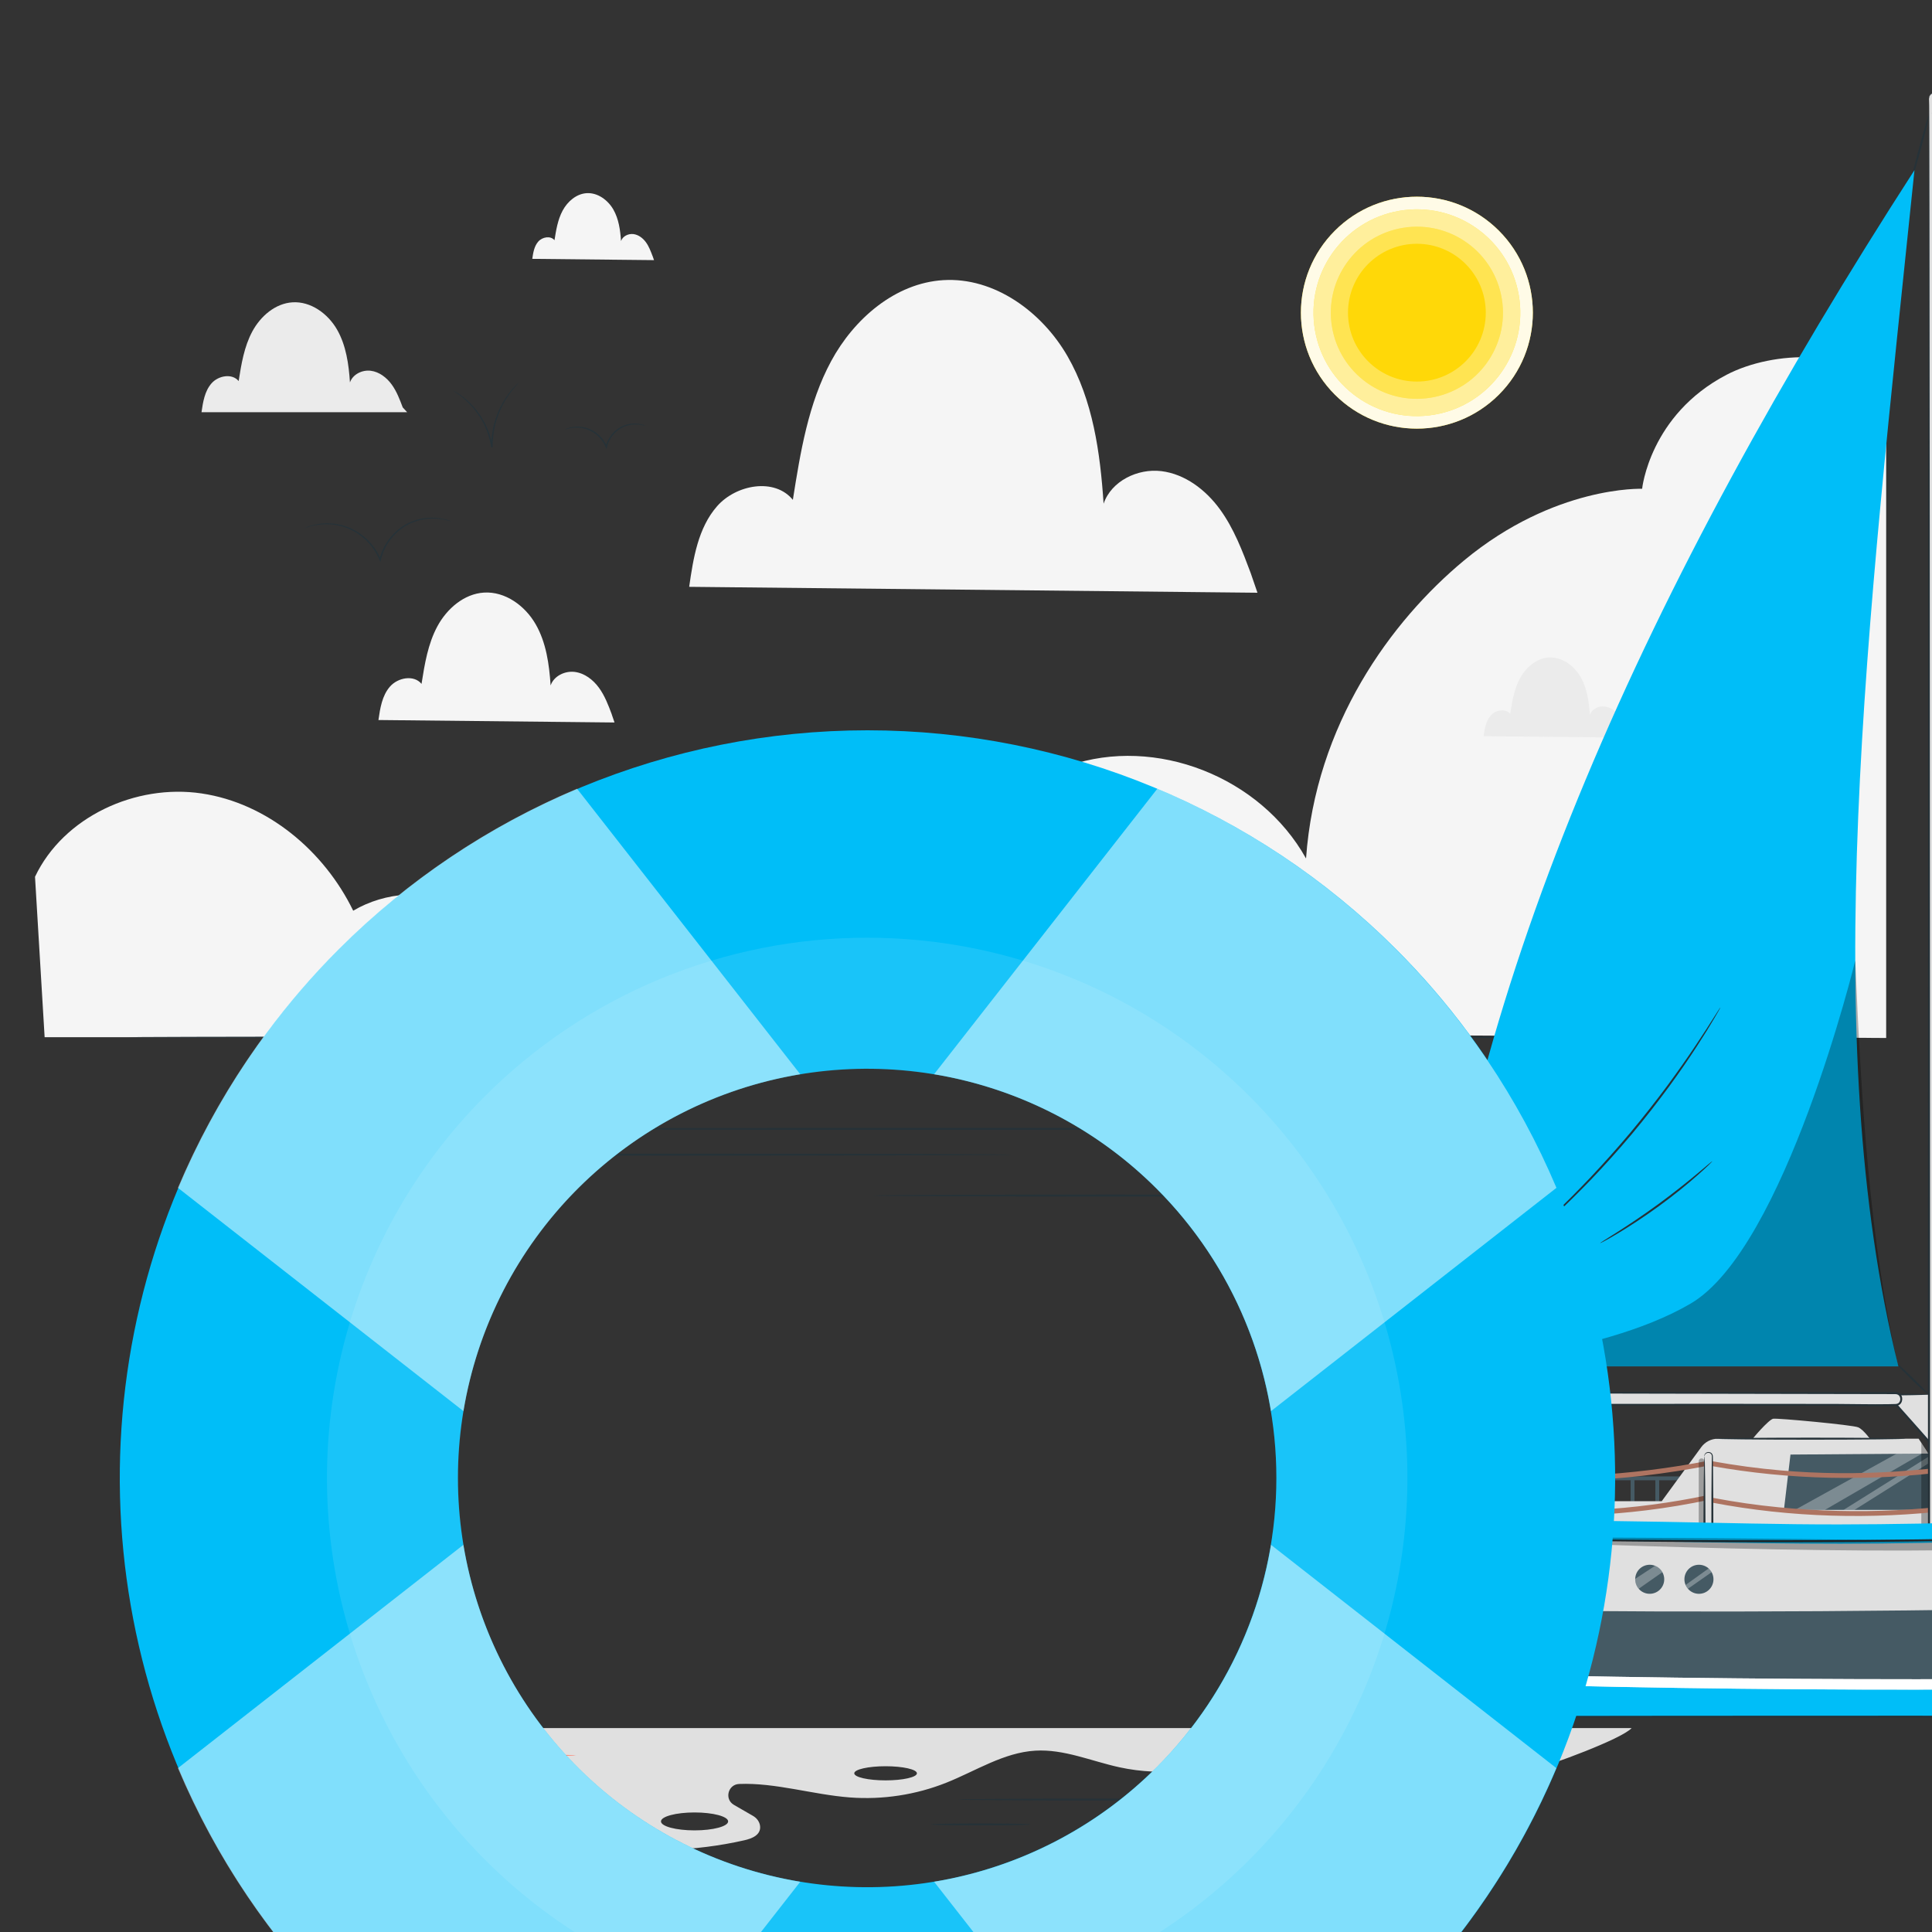 <svg width="500" height="500" viewBox="0 0 500 500" fill="none" xmlns="http://www.w3.org/2000/svg">
<rect x="0" y="0" width="500" height="500" fill="#333333" stroke="none"/>
<g clip-path="url(#clip0_107_788)">
<path d="M83.96 447.21L83.11 451.34C89.01 459.92 101.02 461.37 111.42 460.78C121.82 460.19 132.95 458.52 142.09 463.52C142.87 463.94 143.69 464.51 143.86 465.38C144.02 466.2 143.54 466.99 143.27 467.78C142.41 470.32 143.83 473.19 145.98 474.78C148.13 476.37 150.85 476.96 153.5 477.4C166.46 479.55 179.83 479.16 192.64 476.26C194.59 475.82 196.94 474.91 196.71 472.6C196.59 471.47 195.85 470.5 194.86 469.94L189.94 467.1C187.42 465.65 188.38 461.81 191.28 461.69C200.67 461.31 210.41 464.46 219.99 465.18C228.44 465.81 237.03 464.5 244.91 461.36C252.54 458.32 259.75 453.55 267.95 453.07C275.38 452.63 282.48 455.8 289.75 457.38C300.97 459.81 313 458.36 323.31 453.32C329.1 450.49 334.01 451.54 340.34 452.76C354.61 455.51 387.79 460.15 396.92 457.89C401.14 456.85 419.64 450.09 422.26 447.23H83.96V447.21ZM179.75 473.7C174.95 473.7 171.06 472.66 171.06 471.38C171.06 470.1 174.95 469.06 179.75 469.06C184.55 469.06 188.44 470.1 188.44 471.38C188.44 472.66 184.55 473.7 179.75 473.7ZM229.19 460.76C224.71 460.76 221.08 459.94 221.08 458.93C221.08 457.92 224.71 457.1 229.19 457.1C233.67 457.1 237.3 457.92 237.3 458.93C237.3 459.94 233.67 460.76 229.19 460.76Z" fill="#E0E0E0"/>
<path d="M9.06 226.91C16.44 211.37 35.13 202.81 52.16 205.34C69.18 207.86 83.88 220.22 91.41 235.69C99.76 230.74 110.53 230.12 119.4 234.06C128.27 238.01 135.02 246.42 136.94 255.94C141.55 253.26 147.55 253.13 152.27 255.61C156.99 258.09 160.29 263.1 160.7 268.42H11.55L9.06 226.91Z" fill="#F5F5F5"/>
<path d="M213.57 267.02C218.46 256.85 231.27 251.58 241.63 255.47C238.62 231.25 254.04 205.93 276.54 198.16C299.04 190.39 326.18 200.99 338 222.17C340.47 187.48 359.99 160.73 378.89 145.05C402.35 125.6 424.98 126.5 424.98 126.5C424.98 126.5 426.92 107.4 446.82 97C458.94 90.66 480.14 89.96 488.14 101.27V268.63L213.57 267.01V267.02Z" fill="#F5F5F5"/>
<path d="M104.23 105.45C103.45 103.37 102.66 101.27 101.35 99.48C100.04 97.69 98.13 96.22 95.93 95.95C93.73 95.68 91.29 96.87 90.57 98.97C90.25 94.24 89.58 89.39 87.22 85.28C84.85 81.17 80.44 77.95 75.71 78.24C71.25 78.51 67.43 81.83 65.31 85.76C63.19 89.69 62.46 94.2 61.76 98.62C60.07 96.55 56.5 97.2 54.74 99.21C52.98 101.22 52.53 104.03 52.15 106.68H105.37L104.24 105.45H104.23Z" fill="#EBEBEB"/>
<path d="M323.73 148.44C321.56 142.64 319.34 136.77 315.69 131.77C312.04 126.77 306.7 122.68 300.56 121.93C294.42 121.18 287.61 124.49 285.61 130.35C284.73 117.15 282.86 103.61 276.25 92.15C269.64 80.69 257.32 71.69 244.12 72.5C231.67 73.26 221.01 82.51 215.09 93.48C209.17 104.46 207.14 117.04 205.19 129.36C200.47 123.57 190.51 125.39 185.58 131.01C180.66 136.63 179.41 144.48 178.36 151.87L325.43 153.4L323.72 148.43L323.73 148.44Z" fill="#F5F5F5"/>
<path d="M421.24 189.65C420.68 188.16 420.11 186.66 419.18 185.37C418.24 184.09 416.87 183.04 415.3 182.84C413.72 182.65 411.98 183.5 411.46 185C411.23 181.61 410.75 178.14 409.06 175.2C407.37 172.26 404.2 169.95 400.82 170.16C397.63 170.36 394.89 172.73 393.37 175.54C391.85 178.36 391.33 181.59 390.83 184.75C389.62 183.26 387.06 183.73 385.8 185.17C384.54 186.61 384.22 188.62 383.95 190.52L421.68 190.91L421.24 189.64V189.65Z" fill="#EBEBEB"/>
<path d="M168.88 66.26C168.41 65.02 167.94 63.76 167.16 62.69C166.38 61.62 165.23 60.74 163.92 60.58C162.6 60.42 161.15 61.13 160.72 62.38C160.53 59.55 160.13 56.65 158.72 54.2C157.3 51.75 154.66 49.82 151.84 49.99C149.17 50.15 146.89 52.13 145.62 54.48C144.35 56.83 143.92 59.53 143.5 62.17C142.49 60.93 140.35 61.32 139.3 62.52C138.25 63.72 137.98 65.4 137.75 66.99L169.26 67.32L168.89 66.26H168.88Z" fill="#F5F5F5"/>
<path d="M158.34 184.91C157.44 182.5 156.52 180.06 155 177.98C153.48 175.9 151.27 174.2 148.71 173.89C146.16 173.58 143.33 174.96 142.5 177.39C142.13 171.91 141.36 166.28 138.61 161.52C135.87 156.76 130.74 153.02 125.26 153.36C120.09 153.68 115.66 157.52 113.2 162.08C110.74 166.64 109.9 171.87 109.09 176.99C107.13 174.58 102.99 175.34 100.94 177.67C98.89 180 98.38 183.26 97.94 186.34L159.04 186.98L158.33 184.92L158.34 184.91Z" fill="#F5F5F5"/>
<path d="M467.46 268.43C467.46 268.57 370.09 268.69 250.01 268.69C129.93 268.69 32.54 268.57 32.54 268.43C32.54 268.29 129.89 268.17 250.01 268.17C370.13 268.17 467.46 268.29 467.46 268.43Z" fill="#263238"/>
<path d="M410.89 292.15C410.89 292.29 343.31 292.41 259.96 292.41C176.61 292.41 109.01 292.29 109.01 292.15C109.01 292.01 176.58 291.89 259.96 291.89C343.34 291.89 410.89 292.01 410.89 292.15Z" fill="#263238"/>
<path d="M261.98 298.83C261.98 298.97 222.36 299.09 173.5 299.09C124.64 299.09 85.01 298.97 85.01 298.83C85.01 298.69 124.62 298.57 173.5 298.57C222.38 298.57 261.98 298.69 261.98 298.83Z" fill="#263238"/>
<path d="M348.79 309.41C348.79 309.55 321.29 309.67 287.37 309.67C253.45 309.67 225.94 309.55 225.94 309.41C225.94 309.27 253.44 309.15 287.37 309.15C321.3 309.15 348.79 309.27 348.79 309.41Z" fill="#263238"/>
<path d="M324.76 465.72C324.76 465.86 307.56 465.98 286.35 465.98C265.14 465.98 247.93 465.86 247.93 465.72C247.93 465.58 265.13 465.46 286.35 465.46C307.57 465.46 324.76 465.58 324.76 465.72Z" fill="#263238"/>
<path d="M149.09 454.27C149.09 454.41 131.89 454.53 110.68 454.53C89.47 454.53 72.26 454.41 72.26 454.27C72.26 454.13 89.46 454.01 110.68 454.01C131.9 454.01 149.09 454.13 149.09 454.27Z" fill="#FF725E"/>
<path d="M402.82 451.3C402.82 451.44 395.08 451.56 385.53 451.56C375.98 451.56 368.24 451.44 368.24 451.3C368.24 451.16 375.98 451.04 385.53 451.04C395.08 451.04 402.82 451.16 402.82 451.3Z" fill="#FF725E"/>
<path d="M266.69 472.16C266.69 472.3 260.92 472.42 253.81 472.42C246.7 472.42 240.93 472.3 240.93 472.16C240.93 472.02 246.7 471.9 253.81 471.9C260.92 471.9 266.69 472.02 266.69 472.16Z" fill="#263238"/>
<path d="M387.908 102.14C399.628 90.421 399.628 71.419 387.908 59.7C376.189 47.98 357.187 47.98 345.468 59.7C333.748 71.419 333.748 90.421 345.468 102.14C357.187 113.86 376.189 113.86 387.908 102.14Z" fill="#FFD808"/>
<path opacity="0.9" d="M387.908 102.14C399.628 90.421 399.628 71.419 387.908 59.7C376.189 47.98 357.187 47.98 345.468 59.7C333.748 71.419 333.748 90.421 345.468 102.14C357.187 113.86 376.189 113.86 387.908 102.14Z" fill="white"/>
<path d="M369.937 107.497C384.607 105.703 395.045 92.357 393.252 77.687C391.458 63.017 378.112 52.579 363.442 54.372C348.772 56.166 338.334 69.512 340.127 84.182C341.921 98.852 355.267 109.29 369.937 107.497Z" fill="#FFD808"/>
<path opacity="0.6" d="M369.937 107.497C384.607 105.703 395.045 92.357 393.252 77.687C391.458 63.017 378.112 52.579 363.442 54.372C348.772 56.166 338.334 69.512 340.127 84.182C341.921 98.852 355.267 109.29 369.937 107.497Z" fill="white"/>
<path d="M370.233 102.926C382.376 100.97 390.634 89.541 388.679 77.398C386.723 65.255 375.293 56.997 363.151 58.953C351.008 60.909 342.749 72.338 344.705 84.481C346.661 96.624 358.09 104.882 370.233 102.926Z" fill="#FFD808"/>
<path opacity="0.3" d="M370.233 102.926C382.376 100.97 390.634 89.541 388.679 77.398C386.723 65.255 375.293 56.997 363.151 58.953C351.008 60.909 342.749 72.338 344.705 84.481C346.661 96.624 358.09 104.882 370.233 102.926Z" fill="white"/>
<path fill-rule="evenodd" clip-rule="evenodd" d="M384.52 80.92C384.52 90.77 376.54 98.75 366.69 98.75C356.84 98.75 348.86 90.77 348.86 80.92C348.86 71.07 356.84 63.09 366.69 63.09C376.54 63.09 384.52 71.07 384.52 80.92Z" fill="#FFD808"/>
<path d="M116.94 135C116.94 135 116.31 134.78 115.14 134.52C113.98 134.26 112.23 134.04 110.12 134.33C108.02 134.61 105.53 135.45 103.36 137.25C101.19 139.01 99.33 141.67 98.59 144.83L98.57 144.91L98.43 145.45L98.22 144.94C97 141.94 94.85 139.55 92.5 138.04C90.15 136.5 87.63 135.86 85.52 135.71C83.4 135.56 81.68 135.87 80.53 136.17C79.38 136.47 78.77 136.74 78.76 136.71C78.76 136.7 78.9 136.63 79.19 136.5C79.48 136.37 79.92 136.21 80.49 136.04C81.64 135.7 83.37 135.35 85.53 135.46C87.67 135.57 90.26 136.2 92.68 137.76C95.09 139.3 97.31 141.73 98.55 144.81L98.2 144.84L98.22 144.75C98.98 141.5 100.9 138.78 103.14 136.99C105.38 135.17 107.94 134.33 110.08 134.08C112.24 133.82 114 134.09 115.17 134.39C115.76 134.54 116.2 134.69 116.49 134.81C116.78 134.93 116.94 134.99 116.93 135.01L116.94 135Z" fill="#263238"/>
<path d="M167.13 110.23C167.13 110.23 166.78 110.13 166.13 110C165.49 109.87 164.54 109.76 163.38 109.92C162.23 110.08 160.88 110.55 159.7 111.53C158.52 112.49 157.51 113.94 157.11 115.66V115.71L156.96 116.25L156.75 115.74C156.09 114.11 154.91 112.81 153.64 111.98C152.36 111.14 150.99 110.78 149.84 110.69C148.68 110.6 147.74 110.76 147.11 110.91C146.48 111.07 146.14 111.2 146.13 111.17C146.13 111.16 146.2 111.11 146.36 111.04C146.52 110.96 146.76 110.87 147.07 110.77C147.7 110.57 148.66 110.37 149.86 110.43C151.05 110.49 152.49 110.83 153.83 111.69C155.17 112.54 156.4 113.89 157.1 115.6L156.75 115.63V115.58C157.19 113.77 158.25 112.26 159.5 111.27C160.75 110.26 162.17 109.8 163.36 109.67C164.56 109.53 165.53 109.69 166.17 109.87C166.49 109.96 166.74 110.04 166.9 110.12C167.06 110.19 167.14 110.23 167.14 110.24L167.13 110.23Z" fill="#263238"/>
<path d="M134.32 98.96C134.32 98.96 133.98 99.35 133.36 100.05C132.74 100.75 131.89 101.81 131 103.23C129.22 106.03 127.44 110.49 127.5 115.61V115.77L127.14 115.8C126.76 113.3 125.93 111.01 124.88 109.1C123.83 107.18 122.6 105.62 121.43 104.45C120.27 103.27 119.21 102.44 118.44 101.92C117.68 101.39 117.24 101.13 117.25 101.1C117.25 101.09 117.37 101.15 117.59 101.26C117.8 101.38 118.13 101.54 118.52 101.8C119.31 102.29 120.41 103.1 121.61 104.27C122.81 105.44 124.08 107 125.17 108.94C126.26 110.88 127.11 113.21 127.5 115.75L127.14 115.78V115.62C127.08 110.41 128.93 105.89 130.79 103.1C131.71 101.68 132.6 100.64 133.26 99.96C133.58 99.61 133.86 99.38 134.04 99.2C134.22 99.03 134.32 98.95 134.33 98.96H134.32Z" fill="#263238"/>
<path d="M370.615 353.068C370.745 353.118 370.175 354.988 369.175 357.178C368.175 359.368 367.145 361.028 367.025 360.958C366.895 360.888 367.715 359.128 368.705 356.958C369.695 354.788 370.485 353.018 370.615 353.068Z" fill="#263238"/>
<path d="M378.105 389.028V388.528L377.625 388.418C377.665 388.168 377.655 386.138 377.625 383.258C377.625 383.008 377.725 382.768 377.915 382.578C378.215 382.268 378.735 382.088 379.305 382.088H438.285V383.088H379.305C378.885 383.088 378.645 383.238 378.615 383.298C378.695 388.658 378.665 388.688 378.475 388.878L378.325 389.028H378.115H378.105Z" fill="#455A64"/>
<path d="M384.565 382.588H383.565V388.568H384.565V382.588Z" fill="#455A64"/>
<path d="M390.975 382.588H389.975V388.568H390.975V382.588Z" fill="#455A64"/>
<path d="M397.375 382.588H396.375V388.568H397.375V382.588Z" fill="#455A64"/>
<path d="M403.785 382.588H402.785V388.568H403.785V382.588Z" fill="#455A64"/>
<path d="M410.195 382.588H409.195V388.568H410.195V382.588Z" fill="#455A64"/>
<path d="M416.595 382.588H415.595V388.568H416.595V382.588Z" fill="#455A64"/>
<path d="M423.005 382.588H422.005V388.568H423.005V382.588Z" fill="#455A64"/>
<path d="M429.405 382.588H428.405V388.568H429.405V382.588Z" fill="#455A64"/>
<path d="M351.915 395.038C351.785 394.978 354.785 387.758 358.625 378.908C362.465 370.058 365.685 362.928 365.815 362.978C365.945 363.038 362.945 370.258 359.105 379.108C355.265 387.958 352.045 395.088 351.915 395.038Z" fill="#263238"/>
<path d="M372.395 393.128L375.775 388.508H430.055L440.285 374.518C441.285 373.148 442.875 372.338 444.575 372.338H496.545L511.865 395.978L372.405 393.138L372.395 393.128Z" fill="#E0E0E0"/>
<path d="M499.025 376.178L463.375 376.438L461.675 390.758H508.525L499.025 376.178Z" fill="#455A64"/>
<g opacity="0.3">
<path d="M490.795 376.238L464.535 390.758H472.295L497.395 376.198L490.795 376.238Z" fill="white"/>
</g>
<g opacity="0.3">
<path d="M499.425 376.798L477.115 390.758H479.945L500.215 378.008L499.425 376.798Z" fill="white"/>
</g>
<g opacity="0.3">
<path d="M497.235 373.418V394.658H500.755L500.505 378.498L497.235 373.418Z" fill="black"/>
</g>
<path d="M499.495 360.918H491.585L490.135 362.868L499.495 373.418V360.918Z" fill="#E0E0E0"/>
<path d="M499.495 360.918C499.495 360.918 499.535 361.208 499.555 361.788C499.575 362.468 499.595 363.328 499.625 364.348C499.675 366.558 499.725 369.718 499.745 373.408V374.058L499.315 373.568C498.085 372.188 496.745 370.678 495.345 369.118C493.415 366.928 491.595 364.868 489.965 363.018L489.835 362.878L489.945 362.728C490.455 362.048 490.945 361.408 491.415 360.788L491.485 360.698H491.595C494.035 360.718 496.035 360.768 497.405 360.808C498.775 360.848 499.525 360.878 499.495 360.908C499.475 360.928 499.265 360.938 498.895 360.958C498.445 360.978 497.915 360.988 497.275 361.008C495.885 361.048 493.945 361.098 491.595 361.118L491.765 361.028C491.305 361.648 490.835 362.308 490.335 362.988V362.698C491.965 364.538 493.795 366.588 495.735 368.768C497.125 370.338 498.455 371.848 499.685 373.238L499.255 373.398C499.275 369.808 499.325 366.718 499.375 364.498C499.405 363.448 499.425 362.578 499.445 361.878C499.465 361.258 499.485 360.918 499.505 360.898L499.495 360.918Z" fill="#263238"/>
<path d="M361.855 379.978C382.715 383.658 404.085 384.338 425.135 381.928C431.075 381.248 436.985 380.318 442.845 379.168C443.635 379.008 443.295 377.808 442.515 377.958C421.995 382.008 400.925 383.098 380.095 381.178C374.095 380.628 368.125 379.818 362.185 378.768C361.395 378.628 361.065 379.838 361.855 379.978Z" fill="#AE7461"/>
<path d="M367.025 388.868C386.435 392.578 406.385 393.288 426.005 390.878C431.465 390.208 436.905 389.298 442.285 388.158C443.075 387.988 442.735 386.788 441.955 386.948C422.885 390.968 403.235 392.028 383.835 390.068C378.305 389.508 372.805 388.698 367.355 387.648C366.565 387.498 366.235 388.698 367.025 388.858V388.868Z" fill="#AE7461"/>
<path d="M442.985 379.408C463.185 383.018 483.795 383.418 504.145 380.828C509.865 380.098 515.545 379.158 521.205 378.028C521.995 377.868 521.655 376.668 520.875 376.818C501.115 380.758 480.915 382.298 460.825 380.538C454.955 380.028 449.125 379.238 443.325 378.198C442.535 378.058 442.205 379.258 442.995 379.408H442.985Z" fill="#AE7461"/>
<path d="M443.175 388.888C463.425 392.758 484.395 393.298 504.855 390.878C510.465 390.218 516.035 389.318 521.555 388.158C522.345 387.988 522.005 386.788 521.225 386.948C501.315 391.148 480.615 392.048 460.375 390.088C454.715 389.538 449.085 388.738 443.505 387.678C442.715 387.528 442.385 388.728 443.175 388.888Z" fill="#AE7461"/>
<g opacity="0.3">
<path d="M440.365 394.658C439.955 394.658 439.625 394.328 439.625 393.918V378.168C439.625 377.758 439.955 377.428 440.365 377.428C440.775 377.428 441.105 377.758 441.105 378.168V393.918C441.105 394.328 440.775 394.658 440.365 394.658Z" fill="black"/>
</g>
<path d="M441.105 376.878V396.168C441.105 397.488 443.145 397.488 443.145 396.168V376.878C443.145 375.558 441.105 375.558 441.105 376.878Z" fill="#E0E0E0"/>
<path d="M441.105 376.878C441.105 376.878 441.045 376.718 441.155 376.408C441.255 376.118 441.685 375.718 442.315 375.798C442.615 375.828 442.965 376.008 443.155 376.358C443.345 376.738 443.265 377.128 443.295 377.528C443.305 378.348 443.315 379.268 443.335 380.268C443.385 384.338 443.415 389.958 443.415 396.158C443.435 396.628 443.115 397.148 442.655 397.308C442.215 397.478 441.705 397.428 441.315 397.138C440.895 396.868 440.825 396.248 440.855 395.918C440.855 395.548 440.855 395.178 440.855 394.808C440.855 393.348 440.865 391.938 440.875 390.588C440.895 387.918 440.915 385.508 440.935 383.448C440.965 381.478 440.995 379.858 441.015 378.628C441.045 377.488 441.085 376.858 441.115 376.858C441.145 376.858 441.185 377.488 441.215 378.628C441.235 379.848 441.265 381.478 441.295 383.448C441.315 385.508 441.325 387.928 441.355 390.588C441.355 391.938 441.355 393.348 441.375 394.808C441.375 395.178 441.375 395.538 441.375 395.918C441.365 396.318 441.405 396.538 441.635 396.728C441.855 396.898 442.195 396.938 442.465 396.828C442.745 396.718 442.895 396.468 442.895 396.168C442.895 389.958 442.925 384.348 442.975 380.278C442.985 379.278 443.005 378.358 443.015 377.538C443.015 377.128 443.075 376.738 442.945 376.478C442.815 376.208 442.555 376.048 442.295 376.008C441.765 375.918 441.375 376.218 441.255 376.458C441.125 376.718 441.145 376.878 441.115 376.878H441.105Z" fill="#263238"/>
<path d="M344.335 395.888C344.335 395.888 353.675 417.028 370.025 432.188C378.455 439.998 389.585 444.218 401.075 444.218L588.245 444.198C597.965 444.498 607.615 441.888 615.635 436.388C619.105 434.008 622.425 430.998 624.955 427.248C633.945 413.888 653.735 388.188 654.765 387.928C655.795 387.668 540.405 398.978 455.345 397.178C389.315 395.778 344.325 395.888 344.325 395.888H344.335Z" fill="#E0E0E0"/>
<path d="M365.535 384.848H346.985V386.618H365.535V384.848Z" fill="#E0E0E0"/>
<path d="M365.535 386.618C365.535 386.618 365.505 386.438 365.485 386.138C365.465 385.778 365.445 385.358 365.425 384.858L365.535 384.968C362.405 385.058 355.275 385.118 346.985 385.118C347.505 384.598 347.125 384.978 347.245 384.858V385.758C347.245 386.058 347.245 386.348 347.245 386.628L346.985 386.368C352.135 386.368 356.725 386.428 360.075 386.478L364.045 386.558C364.985 386.578 365.515 386.608 365.545 386.628C365.565 386.648 365.085 386.678 364.175 386.698C363.165 386.718 361.855 386.748 360.265 386.778C356.935 386.828 352.245 386.888 346.985 386.888H346.725V386.628C346.725 386.348 346.725 386.058 346.725 385.758V384.888V384.868C346.845 384.748 346.465 385.118 346.985 384.598C355.275 384.598 362.405 384.658 365.535 384.748H365.645V384.858C365.625 385.458 365.605 385.908 365.585 386.208C365.565 386.498 365.555 386.648 365.535 386.628V386.618Z" fill="#263238"/>
<path d="M370.235 396.148L359.535 375.928C359.255 375.398 358.705 375.068 358.105 375.068H349.495C348.605 375.068 347.875 375.798 347.875 376.688V395.638H346.105V376.688C346.105 374.818 347.625 373.298 349.495 373.298H358.105C359.365 373.298 360.515 373.988 361.105 375.108L371.805 395.328L370.245 396.158L370.235 396.148Z" fill="#E0E0E0"/>
<path d="M370.235 396.148C370.235 396.148 370.365 396.058 370.615 395.918C370.895 395.758 371.265 395.548 371.765 395.268L371.735 395.348C370.265 392.698 366.795 386.248 362.065 377.378C361.765 376.828 361.465 376.258 361.165 375.688C360.865 375.098 360.565 374.568 360.055 374.188C359.565 373.798 358.945 373.558 358.305 373.518C357.625 373.518 356.925 373.518 356.225 373.518C354.815 373.518 353.365 373.518 351.885 373.518C351.145 373.518 350.395 373.518 349.635 373.518C348.905 373.498 348.205 373.698 347.625 374.138C347.045 374.558 346.615 375.188 346.435 375.898C346.265 376.588 346.365 377.418 346.335 378.208C346.335 379.808 346.335 381.438 346.335 383.088C346.335 386.398 346.335 389.788 346.335 393.258C346.335 394.058 346.335 394.868 346.335 395.608L346.075 395.348C346.705 395.348 347.285 395.348 347.845 395.348L347.585 395.608C347.585 391.778 347.585 388.048 347.585 384.458C347.585 382.658 347.585 380.898 347.585 379.178C347.585 378.318 347.585 377.458 347.585 376.618C347.585 375.628 348.465 374.778 349.425 374.798C351.065 374.798 352.665 374.798 354.225 374.808C355.005 374.808 355.765 374.808 356.515 374.808C356.895 374.808 357.265 374.808 357.635 374.808C357.985 374.808 358.425 374.788 358.805 374.968C359.185 375.138 359.495 375.428 359.675 375.788C359.835 376.098 360.005 376.418 360.165 376.718C360.485 377.338 360.805 377.938 361.115 378.538C361.735 379.728 362.325 380.868 362.895 381.948C365.145 386.288 366.965 389.808 368.245 392.268C368.865 393.468 369.345 394.418 369.695 395.098C369.845 395.408 369.975 395.648 370.065 395.848C370.145 396.018 370.185 396.108 370.185 396.118C370.185 396.118 370.135 396.048 370.045 395.898C369.945 395.718 369.815 395.488 369.655 395.198C369.295 394.538 368.795 393.618 368.155 392.458C366.835 390.008 364.955 386.518 362.625 382.198C362.035 381.108 361.425 379.958 360.785 378.768C360.465 378.168 360.135 377.558 359.805 376.938L359.305 375.998C359.155 375.718 358.915 375.498 358.625 375.368C358.335 375.228 358.015 375.248 357.625 375.248C357.255 375.248 356.885 375.248 356.505 375.248C355.755 375.248 354.985 375.248 354.215 375.248C352.665 375.248 351.065 375.248 349.425 375.258C348.715 375.248 348.055 375.888 348.065 376.618C348.065 377.458 348.065 378.308 348.065 379.168C348.065 380.888 348.065 382.648 348.065 384.448C348.065 388.038 348.065 391.768 348.065 395.598V395.858H347.805C347.245 395.858 346.665 395.858 346.035 395.858H345.775V395.598C345.775 394.858 345.775 394.048 345.775 393.248C345.775 389.778 345.775 386.378 345.775 383.078C345.775 381.428 345.775 379.798 345.775 378.198C345.775 377.798 345.775 377.398 345.775 376.998C345.775 376.618 345.775 376.168 345.895 375.758C346.095 374.938 346.605 374.208 347.275 373.718C347.935 373.218 348.785 372.988 349.575 373.018C350.335 373.018 351.085 373.018 351.825 373.018C353.305 373.018 354.755 373.018 356.165 373.018C356.875 373.018 357.575 373.018 358.275 373.028C359.005 373.078 359.705 373.358 360.265 373.798C360.835 374.228 361.205 374.888 361.475 375.448C361.775 376.018 362.075 376.588 362.365 377.148C367.035 386.048 370.415 392.548 371.775 395.248L371.805 395.308L371.755 395.338C371.235 395.598 370.835 395.798 370.545 395.938C370.285 396.068 370.165 396.118 370.165 396.108L370.235 396.148Z" fill="#263238"/>
<path d="M365.705 363.548C365.115 363.718 365.325 363.588 365.605 363.588C365.845 363.588 366.075 363.578 366.315 363.578C367.185 363.568 368.045 363.558 368.915 363.548C372.005 363.528 375.085 363.518 378.175 363.518C388.185 363.498 398.205 363.498 408.215 363.508C420.215 363.508 432.225 363.528 444.225 363.538C454.575 363.548 464.925 363.568 475.275 363.588C480.295 363.588 485.335 363.768 490.345 363.618C490.415 363.618 490.485 363.618 490.555 363.618C492.525 363.618 492.535 360.558 490.555 360.548C486.405 360.548 482.245 360.528 478.095 360.528C468.155 360.508 458.205 360.498 448.265 360.478C436.235 360.458 424.195 360.448 412.165 360.438C401.745 360.438 391.315 360.438 380.895 360.438C377.435 360.438 373.975 360.448 370.515 360.468C368.865 360.468 367.195 360.428 365.545 360.518C365.325 360.528 365.105 360.528 364.895 360.588C362.995 361.118 363.805 364.078 365.715 363.548H365.705Z" fill="#E0E0E0"/>
<path d="M365.705 363.548C365.705 363.548 365.485 363.658 365.035 363.618C364.595 363.578 363.895 363.128 363.775 362.208C363.715 361.768 363.835 361.218 364.265 360.838C364.705 360.458 365.355 360.438 365.975 360.428C367.245 360.408 368.715 360.388 370.365 360.358C376.985 360.328 386.525 360.288 398.315 360.238C421.935 360.238 454.525 360.248 490.535 360.258C491.165 360.228 491.885 360.618 492.125 361.238C492.395 361.828 492.355 362.538 492.005 363.098C491.835 363.388 491.545 363.598 491.245 363.718C490.945 363.848 490.575 363.848 490.335 363.848L488.665 363.888C486.435 363.928 484.225 363.908 482.035 363.888C477.645 363.818 473.335 363.818 469.085 363.808C460.595 363.788 452.405 363.778 444.605 363.758C429.005 363.728 414.955 363.698 403.145 363.668C391.355 363.638 381.815 363.618 375.195 363.608C371.905 363.608 369.355 363.598 367.595 363.598C366.735 363.598 366.085 363.598 365.615 363.598C365.515 363.578 365.395 363.648 365.345 363.598C365.415 363.598 365.495 363.578 365.545 363.568C365.655 363.548 365.715 363.538 365.715 363.538C365.715 363.538 365.665 363.558 365.555 363.598C365.495 363.608 365.435 363.638 365.345 363.648C365.395 363.538 365.515 363.578 365.625 363.558C366.085 363.548 366.745 363.528 367.605 363.508C369.365 363.488 371.915 363.458 375.205 363.428C381.825 363.408 391.365 363.368 403.155 363.328C414.965 363.328 429.015 363.308 444.615 363.308C452.415 363.308 460.605 363.318 469.095 363.328C473.335 363.328 477.665 363.328 482.045 363.398C484.235 363.418 486.445 363.438 488.665 363.398L490.335 363.358C490.895 363.378 491.325 363.248 491.585 362.838C491.835 362.458 491.875 361.898 491.665 361.478C491.485 361.038 491.035 360.798 490.545 360.798C454.545 360.728 421.945 360.668 398.335 360.618C386.545 360.598 377.005 360.578 370.385 360.568C368.735 360.568 367.275 360.588 366.005 360.588C365.375 360.588 364.775 360.608 364.365 360.938C363.975 361.278 363.845 361.778 363.895 362.198C363.995 363.068 364.645 363.508 365.065 363.568C365.505 363.628 365.725 363.518 365.725 363.548H365.705Z" fill="#263238"/>
<path d="M499.225 360.918C499.115 361.048 496.935 359.268 494.495 356.818C493.365 355.688 492.335 354.668 491.375 353.698C490.585 352.898 490.085 352.408 490.135 352.348C490.245 352.218 492.425 353.998 494.865 356.448C495.995 357.578 497.015 358.598 497.985 359.568C498.775 360.368 499.275 360.858 499.225 360.918Z" fill="#263238"/>
<path d="M499.225 29.788C499.365 29.828 498.375 33.928 497.015 38.948C495.655 43.968 494.435 48.008 494.305 47.968C494.175 47.928 495.155 43.828 496.515 38.808C497.875 33.788 499.095 29.748 499.225 29.788Z" fill="#263238"/>
<path d="M499.225 25.498V397.088C499.225 399.058 502.295 399.068 502.295 397.088V25.498C502.295 23.528 499.225 23.518 499.225 25.498Z" fill="#E0E0E0"/>
<path d="M499.225 25.498C499.225 25.498 499.225 25.458 499.225 25.378C499.235 25.298 499.225 25.168 499.285 25.018C499.365 24.718 499.655 24.218 500.305 24.058C500.615 23.978 501.005 23.968 501.385 24.108C501.765 24.248 502.135 24.578 502.265 25.058C502.375 25.538 502.315 26.048 502.335 26.608C502.335 27.158 502.335 27.748 502.335 28.378C502.345 33.398 502.365 40.788 502.385 50.308C502.405 69.358 502.435 96.918 502.465 130.968C502.485 199.078 502.515 293.158 502.545 397.078C502.545 397.528 502.375 398.038 502.015 398.368C501.655 398.698 501.175 398.848 500.715 398.838C500.255 398.838 499.775 398.658 499.435 398.318C499.085 397.978 498.945 397.468 498.955 397.028C498.955 395.408 498.955 393.788 498.955 392.178C498.955 388.948 498.955 385.728 498.955 382.518C498.955 376.098 498.955 369.728 498.955 363.398C498.955 350.748 498.955 338.278 498.955 326.028C498.955 301.528 498.965 277.888 498.975 255.378C498.995 210.348 499.015 169.798 499.035 135.748C499.065 101.698 499.095 74.148 499.115 55.098C499.135 45.578 499.155 38.188 499.165 33.168C499.175 30.668 499.185 28.758 499.195 27.468C499.195 26.188 499.225 25.528 499.225 25.528C499.225 25.528 499.245 26.188 499.255 27.468C499.255 28.758 499.265 30.668 499.285 33.168C499.295 38.188 499.315 45.578 499.335 55.098C499.355 74.148 499.385 101.698 499.415 135.748C499.435 169.808 499.445 210.358 499.475 255.378C499.475 277.898 499.475 301.528 499.495 326.028C499.495 338.278 499.495 350.748 499.495 363.398C499.495 369.728 499.495 376.098 499.495 382.518V397.028C499.445 397.768 500.025 398.318 500.745 398.318C501.465 398.358 502.075 397.798 502.045 397.078C502.075 293.168 502.105 199.088 502.125 130.968C502.155 96.918 502.185 69.358 502.205 50.308C502.225 40.788 502.245 33.398 502.255 28.378C502.255 27.748 502.255 27.158 502.255 26.608C502.235 26.058 502.305 25.528 502.205 25.078C502.085 24.628 501.745 24.308 501.385 24.168C501.025 24.028 500.645 24.028 500.345 24.108C499.715 24.258 499.415 24.728 499.335 25.028C499.245 25.338 499.265 25.508 499.245 25.508L499.225 25.498Z" fill="#263238"/>
<path d="M649.735 388.138C649.735 388.138 649.585 387.828 649.325 387.218C649.055 386.598 648.665 385.688 648.165 384.508C647.145 382.108 645.655 378.598 643.735 374.068C639.905 364.988 634.385 351.858 627.555 335.648C613.945 303.178 595.145 258.328 574.375 208.808C553.705 159.218 534.985 114.338 521.445 81.838C514.735 65.578 509.305 52.418 505.545 43.308C503.705 38.758 502.265 35.218 501.295 32.798C500.825 31.588 500.455 30.678 500.225 30.048C500.005 29.418 499.905 29.098 499.905 29.098C499.905 29.098 500.045 29.418 500.275 30.028C500.535 30.658 500.905 31.568 501.395 32.758C502.395 35.158 503.855 38.688 505.735 43.228C509.535 52.318 515.015 65.458 521.795 81.698C535.385 114.188 554.145 159.048 574.875 208.608C595.585 258.158 614.335 303.018 627.905 335.508C634.675 351.748 640.145 364.898 643.935 373.988C645.815 378.528 647.275 382.058 648.275 384.458C648.765 385.648 649.135 386.558 649.395 387.188C649.645 387.808 649.755 388.128 649.755 388.128L649.735 388.138Z" fill="#263238"/>
<path d="M411.485 411.958H393.995C391.975 411.958 390.335 410.318 390.335 408.298C390.335 406.278 391.975 404.638 393.995 404.638H411.485C413.505 404.638 415.145 406.278 415.145 408.298C415.145 410.318 413.505 411.958 411.485 411.958Z" fill="#455A64"/>
<g opacity="0.3">
<path d="M394.505 411.958L406.185 404.638H411.805C412.145 404.658 412.465 404.728 412.755 404.828L401.685 411.968H394.505V411.958Z" fill="white"/>
</g>
<g opacity="0.3">
<path d="M404.485 411.958L413.925 405.478C414.155 405.678 414.365 405.908 414.545 406.168L405.825 411.958H404.485Z" fill="white"/>
</g>
<path d="M655.525 389.978C655.525 389.978 656.105 389.738 656.125 389.728C656.875 389.368 657.395 388.388 657.365 387.568C657.315 386.468 656.625 385.448 655.525 385.158C654.715 384.938 653.745 385.158 652.925 385.218C651.055 385.378 649.175 385.548 647.305 385.708C640.405 386.308 633.495 386.878 626.585 387.428C604.005 389.228 581.405 390.768 558.795 391.978C531.205 393.458 503.565 394.478 475.935 394.518C460.815 394.538 445.695 394.108 430.575 393.848C416.465 393.608 402.365 393.408 388.255 393.268C373.845 393.128 359.405 392.808 344.985 393.038C344.795 393.038 344.605 393.038 344.415 393.038C341.195 393.038 341.195 398.048 344.415 398.038C356.105 398.008 367.805 398.098 379.495 398.188C408.345 398.428 437.195 399.228 466.035 399.478C493.525 399.718 521.025 398.848 548.485 397.508C572.195 396.348 595.885 394.808 619.555 392.988C627.345 392.388 635.135 391.758 642.925 391.088C646.715 390.768 650.535 390.558 654.305 390.108C654.825 390.048 655.175 390.248 654.195 389.988C653.585 389.188 652.975 388.378 652.355 387.578C652.765 386.858 653.185 386.138 653.595 385.418C653.795 385.338 653.985 385.248 654.185 385.168C651.095 386.058 652.415 390.888 655.515 389.988L655.525 389.978Z" fill="#00BEF8"/>
<path d="M355.785 415.698C359.645 421.188 364.405 427.068 369.995 432.248C370.245 432.478 370.505 432.698 370.765 432.928C454.615 435.138 537.735 435.148 620.095 432.878C621.875 431.238 623.535 429.388 624.935 427.298C628.065 422.638 632.515 416.488 637.015 410.438C590.775 417.998 394.135 418.038 355.775 415.698H355.785Z" fill="#455A64"/>
<path d="M373.825 435.398C381.665 441.178 391.225 444.278 401.055 444.278L588.225 444.258C597.945 444.558 607.595 441.948 615.615 436.448C616.195 436.048 616.765 435.638 617.325 435.208C537.925 437.878 454.135 437.988 373.825 435.408V435.398Z" fill="#00BEF8"/>
<path d="M370.765 432.928C371.755 433.798 372.765 434.628 373.825 435.398C454.135 437.978 537.925 437.868 617.325 435.198C618.275 434.478 619.195 433.698 620.095 432.878C537.735 435.148 454.625 435.138 370.765 432.928Z" fill="white"/>
<path d="M369.915 353.608H491.285C470.265 268.478 483.225 162.528 495.465 44.028C426.605 150.718 379.325 254.618 369.915 353.608Z" fill="#00BEF8"/>
<path d="M445.225 260.758C445.225 260.758 445.115 261.018 444.845 261.478L443.675 263.498C442.665 265.248 441.125 267.738 439.155 270.768C437.195 273.808 434.755 277.358 431.935 281.228C429.095 285.078 425.875 289.238 422.335 293.478C418.775 297.708 415.245 301.608 411.945 305.068C408.625 308.518 405.555 311.538 402.905 314.008C400.265 316.478 398.075 318.428 396.535 319.728C395.795 320.358 395.195 320.858 394.755 321.228C394.345 321.568 394.125 321.738 394.115 321.728C394.105 321.718 394.305 321.518 394.685 321.148C395.115 320.758 395.685 320.228 396.395 319.578C397.895 318.228 400.045 316.238 402.645 313.738C405.255 311.248 408.295 308.198 411.585 304.738C414.855 301.258 418.375 297.358 421.925 293.138C425.455 288.908 428.685 284.768 431.535 280.938C434.365 277.088 436.835 273.568 438.835 270.558C440.845 267.558 442.425 265.098 443.495 263.378C444.015 262.558 444.435 261.908 444.745 261.418C445.035 260.968 445.195 260.738 445.215 260.748L445.225 260.758Z" fill="#263238"/>
<path d="M443.205 300.468C443.205 300.468 442.875 300.858 442.215 301.498C441.555 302.138 440.585 303.028 439.355 304.118C436.905 306.288 433.415 309.168 429.375 312.108C425.335 315.048 421.535 317.498 418.725 319.178C417.325 320.018 416.175 320.668 415.365 321.108C414.555 321.538 414.105 321.768 414.085 321.738C414.065 321.708 414.485 321.418 415.255 320.938C416.115 320.398 417.205 319.708 418.525 318.878C421.285 317.128 425.045 314.638 429.065 311.708C433.085 308.768 436.605 305.948 439.105 303.858C440.295 302.858 441.295 302.018 442.065 301.368C442.765 300.778 443.165 300.468 443.185 300.498L443.205 300.468Z" fill="#263238"/>
<g opacity="0.3">
<path d="M370.115 353.608C370.115 353.608 413.065 351.698 437.535 337.368C462.005 323.048 480.145 248.578 480.145 248.578C481.635 284.148 483.845 321.718 491.285 353.598H370.115V353.608Z" fill="black"/>
</g>
<path d="M613.085 393.278C613.085 393.278 598.585 394.978 575.025 396.358C551.465 397.758 518.875 398.748 482.875 399.048C446.865 399.288 414.265 398.938 390.675 398.488C378.875 398.268 369.335 398.038 362.745 397.848C359.465 397.748 356.905 397.668 355.155 397.618C354.295 397.588 353.645 397.558 353.185 397.548C352.745 397.528 352.515 397.508 352.515 397.508C352.515 397.508 352.745 397.498 353.185 397.498C353.645 397.498 354.305 397.508 355.165 397.518C356.915 397.548 359.475 397.588 362.755 397.648C369.365 397.758 378.905 397.918 390.685 398.118C414.275 398.478 446.865 398.778 482.875 398.528C518.865 398.228 551.445 397.298 575.005 395.988C577.955 395.848 580.755 395.698 583.405 395.508C586.055 395.328 588.555 395.168 590.895 395.008C593.235 394.848 595.405 394.708 597.405 394.568C599.405 394.398 601.225 394.238 602.875 394.098C606.145 393.828 608.695 393.608 610.445 393.468C611.295 393.398 611.955 393.348 612.415 393.318C612.855 393.288 613.085 393.288 613.085 393.288V393.278Z" fill="#263238"/>
<path d="M430.595 409.618C430.095 411.628 428.065 412.858 426.045 412.368C424.025 411.878 422.805 409.838 423.295 407.818C423.785 405.798 425.825 404.578 427.845 405.068C429.855 405.568 431.085 407.598 430.595 409.618Z" fill="#455A64"/>
<g opacity="0.3">
<path d="M428.325 405.228L423.185 408.608C423.145 408.778 423.165 410.168 424.095 411.168L430.215 406.878C430.215 406.878 429.535 405.638 428.325 405.218V405.228Z" fill="white"/>
</g>
<path d="M439.685 412.478C441.762 412.478 443.445 410.795 443.445 408.718C443.445 406.642 441.762 404.958 439.685 404.958C437.608 404.958 435.925 406.642 435.925 408.718C435.925 410.795 437.608 412.478 439.685 412.478Z" fill="#455A64"/>
<g opacity="0.3">
<path d="M442.185 405.918L436.225 410.188C436.225 410.188 436.595 410.998 436.845 411.168L442.965 406.878C442.965 406.878 442.645 406.248 442.185 405.918Z" fill="white"/>
</g>
<path d="M453.195 372.938C453.275 372.558 457.755 367.368 458.895 367.168C460.025 366.968 479.465 368.778 480.895 369.388C482.335 369.988 484.375 372.938 484.375 372.938H453.195Z" fill="#E0E0E0"/>
<path d="M493.205 372.328C493.205 372.468 482.155 372.588 468.535 372.588C454.915 372.588 443.865 372.468 443.865 372.328C443.865 372.188 454.905 372.068 468.535 372.068C482.165 372.068 493.205 372.188 493.205 372.328Z" fill="#263238"/>
<g opacity="0.3">
<path d="M367.195 397.848C367.195 397.848 450.035 401.908 503.545 401.208C570.095 400.348 626.505 392.288 626.505 392.288C626.505 392.288 541.785 399.398 487.085 398.568C432.385 397.738 367.185 397.848 367.185 397.848H367.195Z" fill="black"/>
</g>
<path d="M639.295 444.278C639.295 444.418 573.265 444.538 491.825 444.538C410.385 444.538 344.345 444.418 344.345 444.278C344.345 444.138 410.365 444.018 491.825 444.018C573.285 444.018 639.295 444.138 639.295 444.278Z" fill="#263238"/>
<path d="M87.676 245.665C60.614 272.726 42.185 307.205 34.718 344.74C27.252 382.276 31.084 421.182 45.729 456.54C60.374 491.898 85.176 522.118 116.997 543.381C148.818 564.643 186.229 575.991 224.5 575.991C262.771 575.991 300.182 564.643 332.003 543.381C363.824 522.118 388.625 491.898 403.271 456.54C417.916 421.182 421.748 382.276 414.282 344.74C406.815 307.205 388.386 272.726 361.324 245.665C325.033 209.383 275.817 189 224.5 189C173.183 189 123.967 209.383 87.676 245.665ZM299.312 457.382C284.5 472.196 265.629 482.285 245.084 486.373C224.539 490.461 203.243 488.364 183.89 480.349C164.536 472.333 147.994 458.759 136.356 441.341C124.718 423.924 118.506 403.447 118.506 382.499C118.506 361.552 124.718 341.074 136.356 323.657C147.994 306.24 164.536 292.665 183.89 284.65C203.243 276.634 224.539 274.538 245.084 278.626C265.629 282.714 284.5 292.803 299.312 307.616C319.17 327.478 330.325 354.413 330.325 382.499C330.325 410.585 319.17 437.521 299.312 457.382Z" fill="#00BEF8"/>
<g opacity="0.5">
<path d="M299.312 457.382C283.703 473.05 263.56 483.408 241.736 486.988L299.516 560.879C346.086 541.223 383.142 504.161 402.788 457.587L328.938 399.807C325.344 421.63 314.98 441.772 299.312 457.382Z" fill="white"/>
<path d="M46.048 307.412L119.94 365.192C123.551 343.381 133.898 323.247 149.528 307.613C165.159 291.978 185.291 281.627 207.101 278.01L149.341 204.119C102.76 223.767 65.696 260.831 46.048 307.412Z" fill="white"/>
<path d="M46.048 457.587C65.696 504.167 102.76 541.231 149.341 560.879L207.101 487.008C185.288 483.386 165.154 473.03 149.521 457.393C133.887 441.756 123.537 421.62 119.919 399.807L46.048 457.587Z" fill="white"/>
<path d="M299.516 204.119L241.736 278.01C263.55 281.628 283.685 291.979 299.323 307.612C314.96 323.246 325.315 343.379 328.938 365.192L402.809 307.412C383.162 260.837 346.107 223.775 299.536 204.119H299.516Z" fill="white"/>
</g>
<path opacity="0.1" d="M125.562 283.633C106.011 303.187 92.698 328.098 87.305 355.218C81.911 382.338 84.681 410.448 95.263 435.994C105.846 461.539 123.765 483.373 146.757 498.735C169.748 514.097 196.778 522.296 224.428 522.296C252.079 522.296 279.109 514.097 302.1 498.735C325.091 483.373 343.011 461.539 353.593 435.994C364.176 410.448 366.945 382.338 361.552 355.218C356.159 328.098 342.845 303.187 323.295 283.633C310.312 270.649 294.899 260.349 277.935 253.322C260.971 246.295 242.79 242.678 224.428 242.678C206.067 242.678 187.885 246.295 170.922 253.322C153.958 260.349 138.545 270.649 125.562 283.633ZM299.352 457.423C284.541 472.237 265.67 482.326 245.125 486.414C224.58 490.502 203.284 488.405 183.931 480.39C164.577 472.374 148.035 458.8 136.397 441.382C124.759 423.965 118.547 403.488 118.547 382.54C118.547 361.593 124.759 341.115 136.397 323.698C148.035 306.281 164.577 292.706 183.931 284.691C203.284 276.675 224.58 274.579 245.125 278.667C265.67 282.755 284.541 292.844 299.352 307.657C319.192 327.522 330.333 354.452 330.325 382.528C330.318 410.604 319.162 437.528 299.311 457.382L299.352 457.423Z" fill="white"/>
</g>
<defs>
<clipPath id="clip0_107_788">
<rect width="500" height="500" fill="white"/>
</clipPath>
</defs>
</svg>
